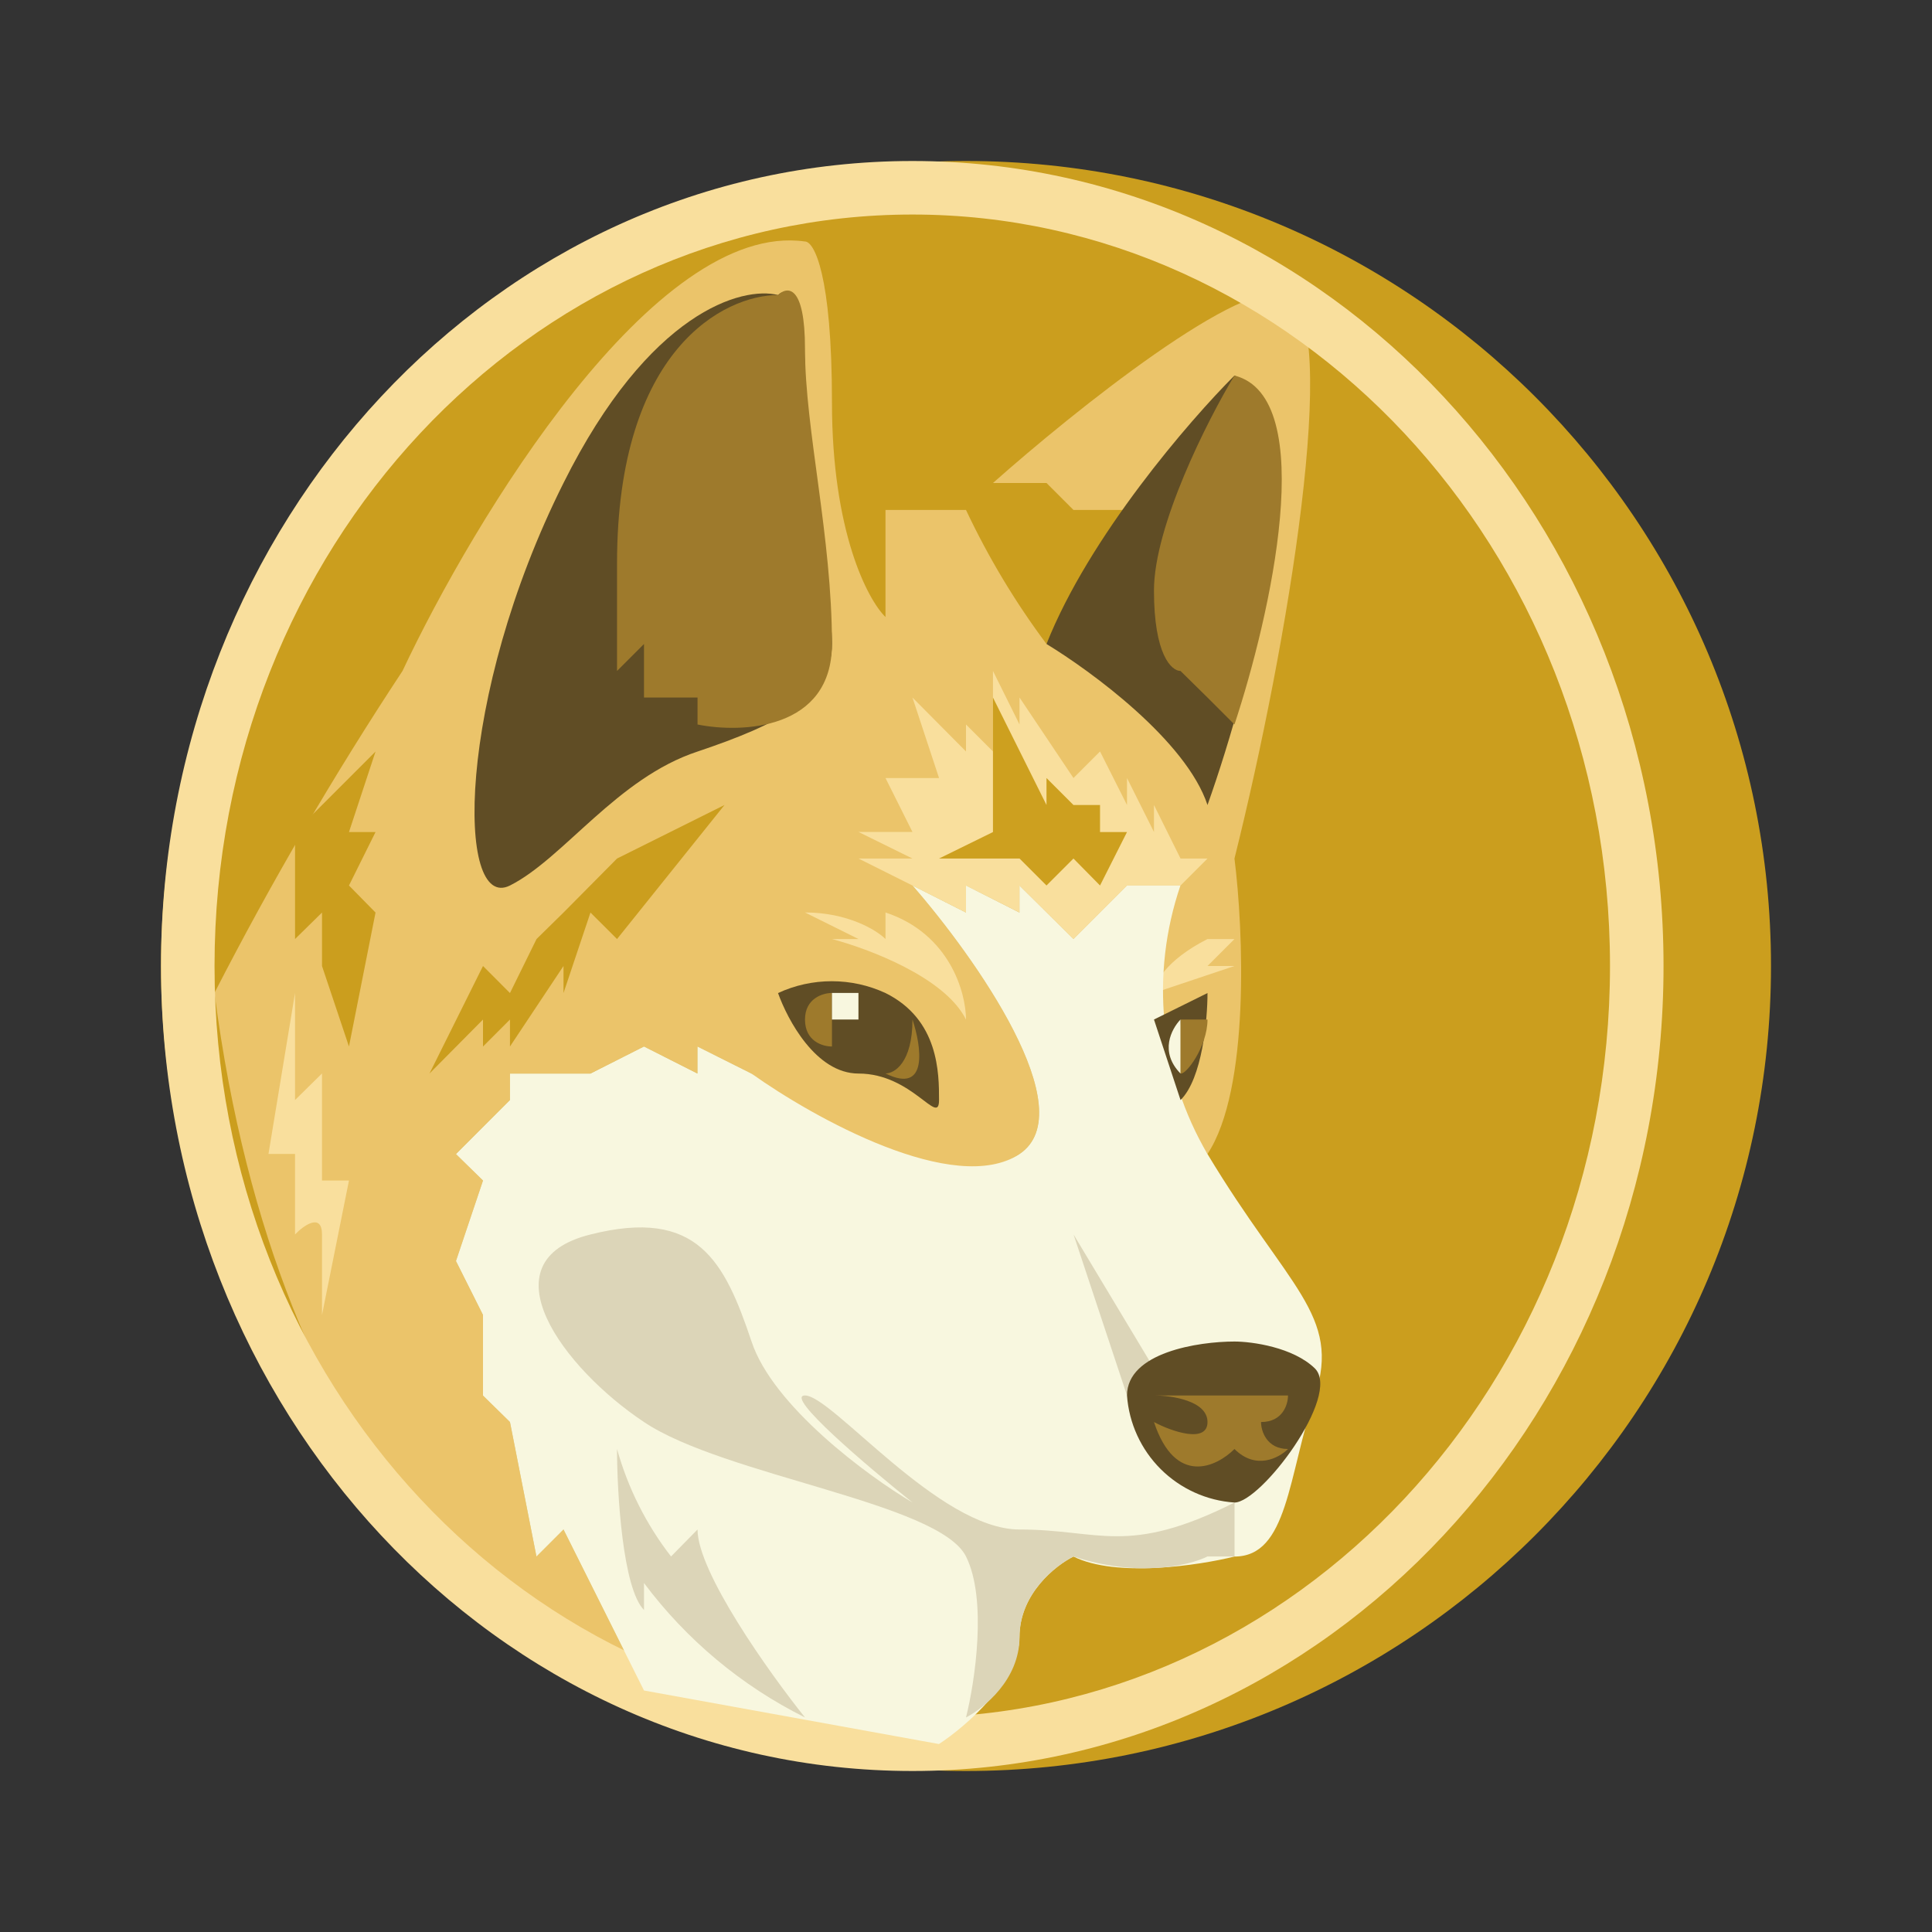 <svg width="24" height="24" viewBox="0 0 24 24" fill="none" xmlns="http://www.w3.org/2000/svg">
<rect x="0" y="0" width="24" height="24" fill="#333333" stroke="none"/>
<path d="M12 22C17.523 22 22 17.523 22 12C22 6.477 17.523 2 12 2C6.477 2 2 6.477 2 12C2 17.523 6.477 22 12 22Z" fill="#CB9E1E"/>
<path d="M5 8.335C4.149 9.625 3.369 10.96 2.664 12.335C3.464 18.465 6.553 20.665 8 21L7 19L6.664 19.335L6.335 17.665L6 17.335V16.335L5.664 15.665L6 14.665L5.664 14.335L6.335 13.665V13.335H7.335L8 13L8.664 13.335V13L9.335 13.335C9.664 13.665 11.664 15 12.664 14.335C13.464 13.8 12.111 11.888 11.335 11L12 11.335V11L12.664 11.335V11L13.335 11.665L14 11H14.664C14.553 11.112 14.335 11.53 14.335 12.335C14.335 13.135 14.776 14 15 14.335C15.529 13.535 15.447 11.553 15.335 10.665C16 8 16.664 4 16 3.665C15.47 3.4 13.335 5.112 12.335 6H13L13.335 6.335H14L13 8C12.611 7.48 12.277 6.922 12 6.335H11V7.665C10.776 7.447 10.335 6.6 10.335 5C10.335 3.4 10.111 3 10 3C8.135 2.735 5.888 6.447 5 8.335Z" fill="#EBC46A"/>
<path d="M4.665 9.336L3.665 10.336V11.665L4 11.336V12L4.335 13L4.665 11.336L4.335 11L4.665 10.336H4.335L4.665 9.336ZM6 12L5.335 13.336L6 12.665V13L6.335 12.665V13L7 12V12.336L7.335 11.336L7.665 11.665L9 10L7.665 10.665L7 11.336L6.665 11.665L6.335 12.336L6 12Z" fill="#CB9E1E"/>
<path d="M10.665 10.665L11.335 11L12 11.335V11L12.665 11.335V11L13.335 11.665L14 11H14.665L15 10.665H14.665L14.335 10V10.335L14 9.665V10L13.665 9.335L13.335 9.665L12.665 8.665V9L12.335 8.335V9.335L12 9V9.335L11.335 8.665L11.665 9.665H11L11.335 10.335H10.665L11.335 10.665H10.665ZM11 11.335C11.8 11.6 12 12.335 12 12.665C11.735 12.135 10.776 11.782 10.335 11.665H10.665L10 11.335C10.529 11.335 10.888 11.553 11 11.665V11.335ZM15 11.665C14.47 11.935 14.335 12.223 14.335 12.335L15.335 12H15L15.335 11.665H15ZM3.335 14.335L3.665 12.335V13.665L4 13.335V14.665H4.335L4 16.335V15.335C4 15.065 3.776 15.218 3.665 15.335V14.335H3.335Z" fill="#F9DF9D"/>
<path fill-rule="evenodd" clip-rule="evenodd" d="M11.335 21.335C16.076 21.335 20 17.2 20 12C20 6.8 16.076 2.665 11.335 2.665C6.588 2.665 2.665 6.8 2.665 12C2.665 17.2 6.588 21.335 11.335 21.335ZM11.335 22C16.488 22 20.665 17.524 20.665 12C20.665 6.476 16.488 2 11.335 2C6.176 2 2 6.476 2 12C2 17.524 6.176 22 11.335 22Z" fill="#F9DF9D"/>
<path d="M12 11.336L11.335 11C12.111 11.889 13.464 13.8 12.664 14.336C11.864 14.865 10.111 13.889 9.335 13.336L8.664 13V13.336L8 13L7.335 13.336H6.335V13.665L5.664 14.336L6 14.665L5.664 15.665L6 16.335V17.336L6.335 17.665L6.664 19.336L7 19L8 21L11.664 21.665C12 21.447 12.664 20.865 12.664 20.336C12.664 19.8 13.111 19.447 13.335 19.336C13.864 19.6 14.888 19.447 15.335 19.336C16 19.336 16 18.336 16.335 17.336C16.664 16.335 16 16 15 14.336C14.707 13.836 14.525 13.28 14.467 12.705C14.41 12.129 14.477 11.547 14.664 11H14L13.335 11.665L12.664 11V11.336L12 11V11.336Z" fill="#F8F7DF"/>
<path d="M13.336 15.335L14.336 17L14 17.335L13.336 15.335ZM15 19.335H15.336V18.665C14 19.335 13.665 19 12.665 19C11.665 19 10.336 17.335 10 17.335C9.736 17.335 10.777 18.218 11.336 18.665C10.777 18.335 9.6 17.465 9.336 16.665C9 15.665 8.665 15 7.336 15.335C6 15.665 7 17 8 17.665C9 18.335 11.665 18.665 12 19.335C12.265 19.865 12.112 20.888 12 21.335C12.224 21.218 12.665 20.865 12.665 20.335C12.665 19.8 13.112 19.447 13.336 19.335C14.136 19.6 14.777 19.447 15 19.335ZM8 20C7.736 19.735 7.665 18.553 7.665 18C7.8 18.484 8.028 18.938 8.336 19.335L8.665 19C8.665 19.529 9.553 20.777 10 21.335C9.212 20.942 8.527 20.37 8 19.665V20Z" fill="#DCD5B8"/>
<path d="M12.665 10.665L13 11L13.335 10.665L13.665 11L14 10.336H13.665V10H13.335L13 9.665V10L12.335 8.665V10.336L11.665 10.665H12.665Z" fill="#CDA01F"/>
<path d="M7 6C8.065 3.865 9.223 3.553 9.665 3.665C9.782 3.553 10 3.6 10 4.665C10 6 10.335 7.336 10.335 8C10.335 8.665 9.665 9 8.665 9.336C7.665 9.665 7 10.665 6.335 11C5.665 11.336 5.665 8.665 7 6ZM13 8C13.529 6.665 14.776 5.224 15.335 4.665C16.4 5.2 15.553 8.447 15 10C14.735 9.2 13.553 8.336 13 8ZM14 17.336C14 16.8 14.888 16.665 15.335 16.665C15.553 16.665 16.065 16.736 16.335 17C16.665 17.336 15.665 18.665 15.335 18.665C14.99 18.642 14.664 18.494 14.419 18.25C14.174 18.006 14.025 17.681 14 17.336ZM10.665 13.336C10.135 13.336 9.782 12.665 9.665 12.336C9.874 12.239 10.102 12.189 10.332 12.189C10.563 12.189 10.791 12.239 11 12.336C11.665 12.665 11.665 13.336 11.665 13.665C11.665 14 11.335 13.336 10.665 13.336ZM15 12.336L14.335 12.665L14.665 13.665C14.935 13.4 15 12.665 15 12.336Z" fill="#604D25"/>
<path d="M7.665 7C7.665 4.335 9 3.665 9.665 3.665C9.782 3.553 10 3.535 10 4.335C10 5.335 10.335 6.665 10.335 8C10.335 9.065 9.218 9.112 8.665 9V8.665H8V8L7.665 8.335V7ZM14.335 7.335C14.335 6.535 15 5.218 15.335 4.665C16.4 4.935 15.777 7.665 15.335 9L15 8.665L14.665 8.335C14.553 8.335 14.335 8.135 14.335 7.335ZM16 17.335H14.335C14.553 17.335 15 17.4 15 17.665C15 17.936 14.553 17.782 14.335 17.665C14.6 18.465 15.112 18.224 15.335 18C15.6 18.265 15.888 18.112 16 18C15.735 18 15.665 17.776 15.665 17.665C15.935 17.665 16 17.447 16 17.335ZM10 12.665C10 12.4 10.224 12.335 10.335 12.335V13C10.218 13 10 12.935 10 12.665ZM11 13.335C11.112 13.335 11.335 13.2 11.335 12.665C11.447 13 11.535 13.6 11 13.335ZM15 12.665H14.665C14.665 12.665 14.606 13.312 14.665 13.335C14.73 13.359 15 13 15 12.665Z" fill="#9E7A2C"/>
<path d="M10.664 12.335H10.335V12.665H10.664V12.335ZM14.664 12.665C14.553 12.782 14.4 13.065 14.664 13.335V12.665Z" fill="#F8F7DF"/>
</svg>
